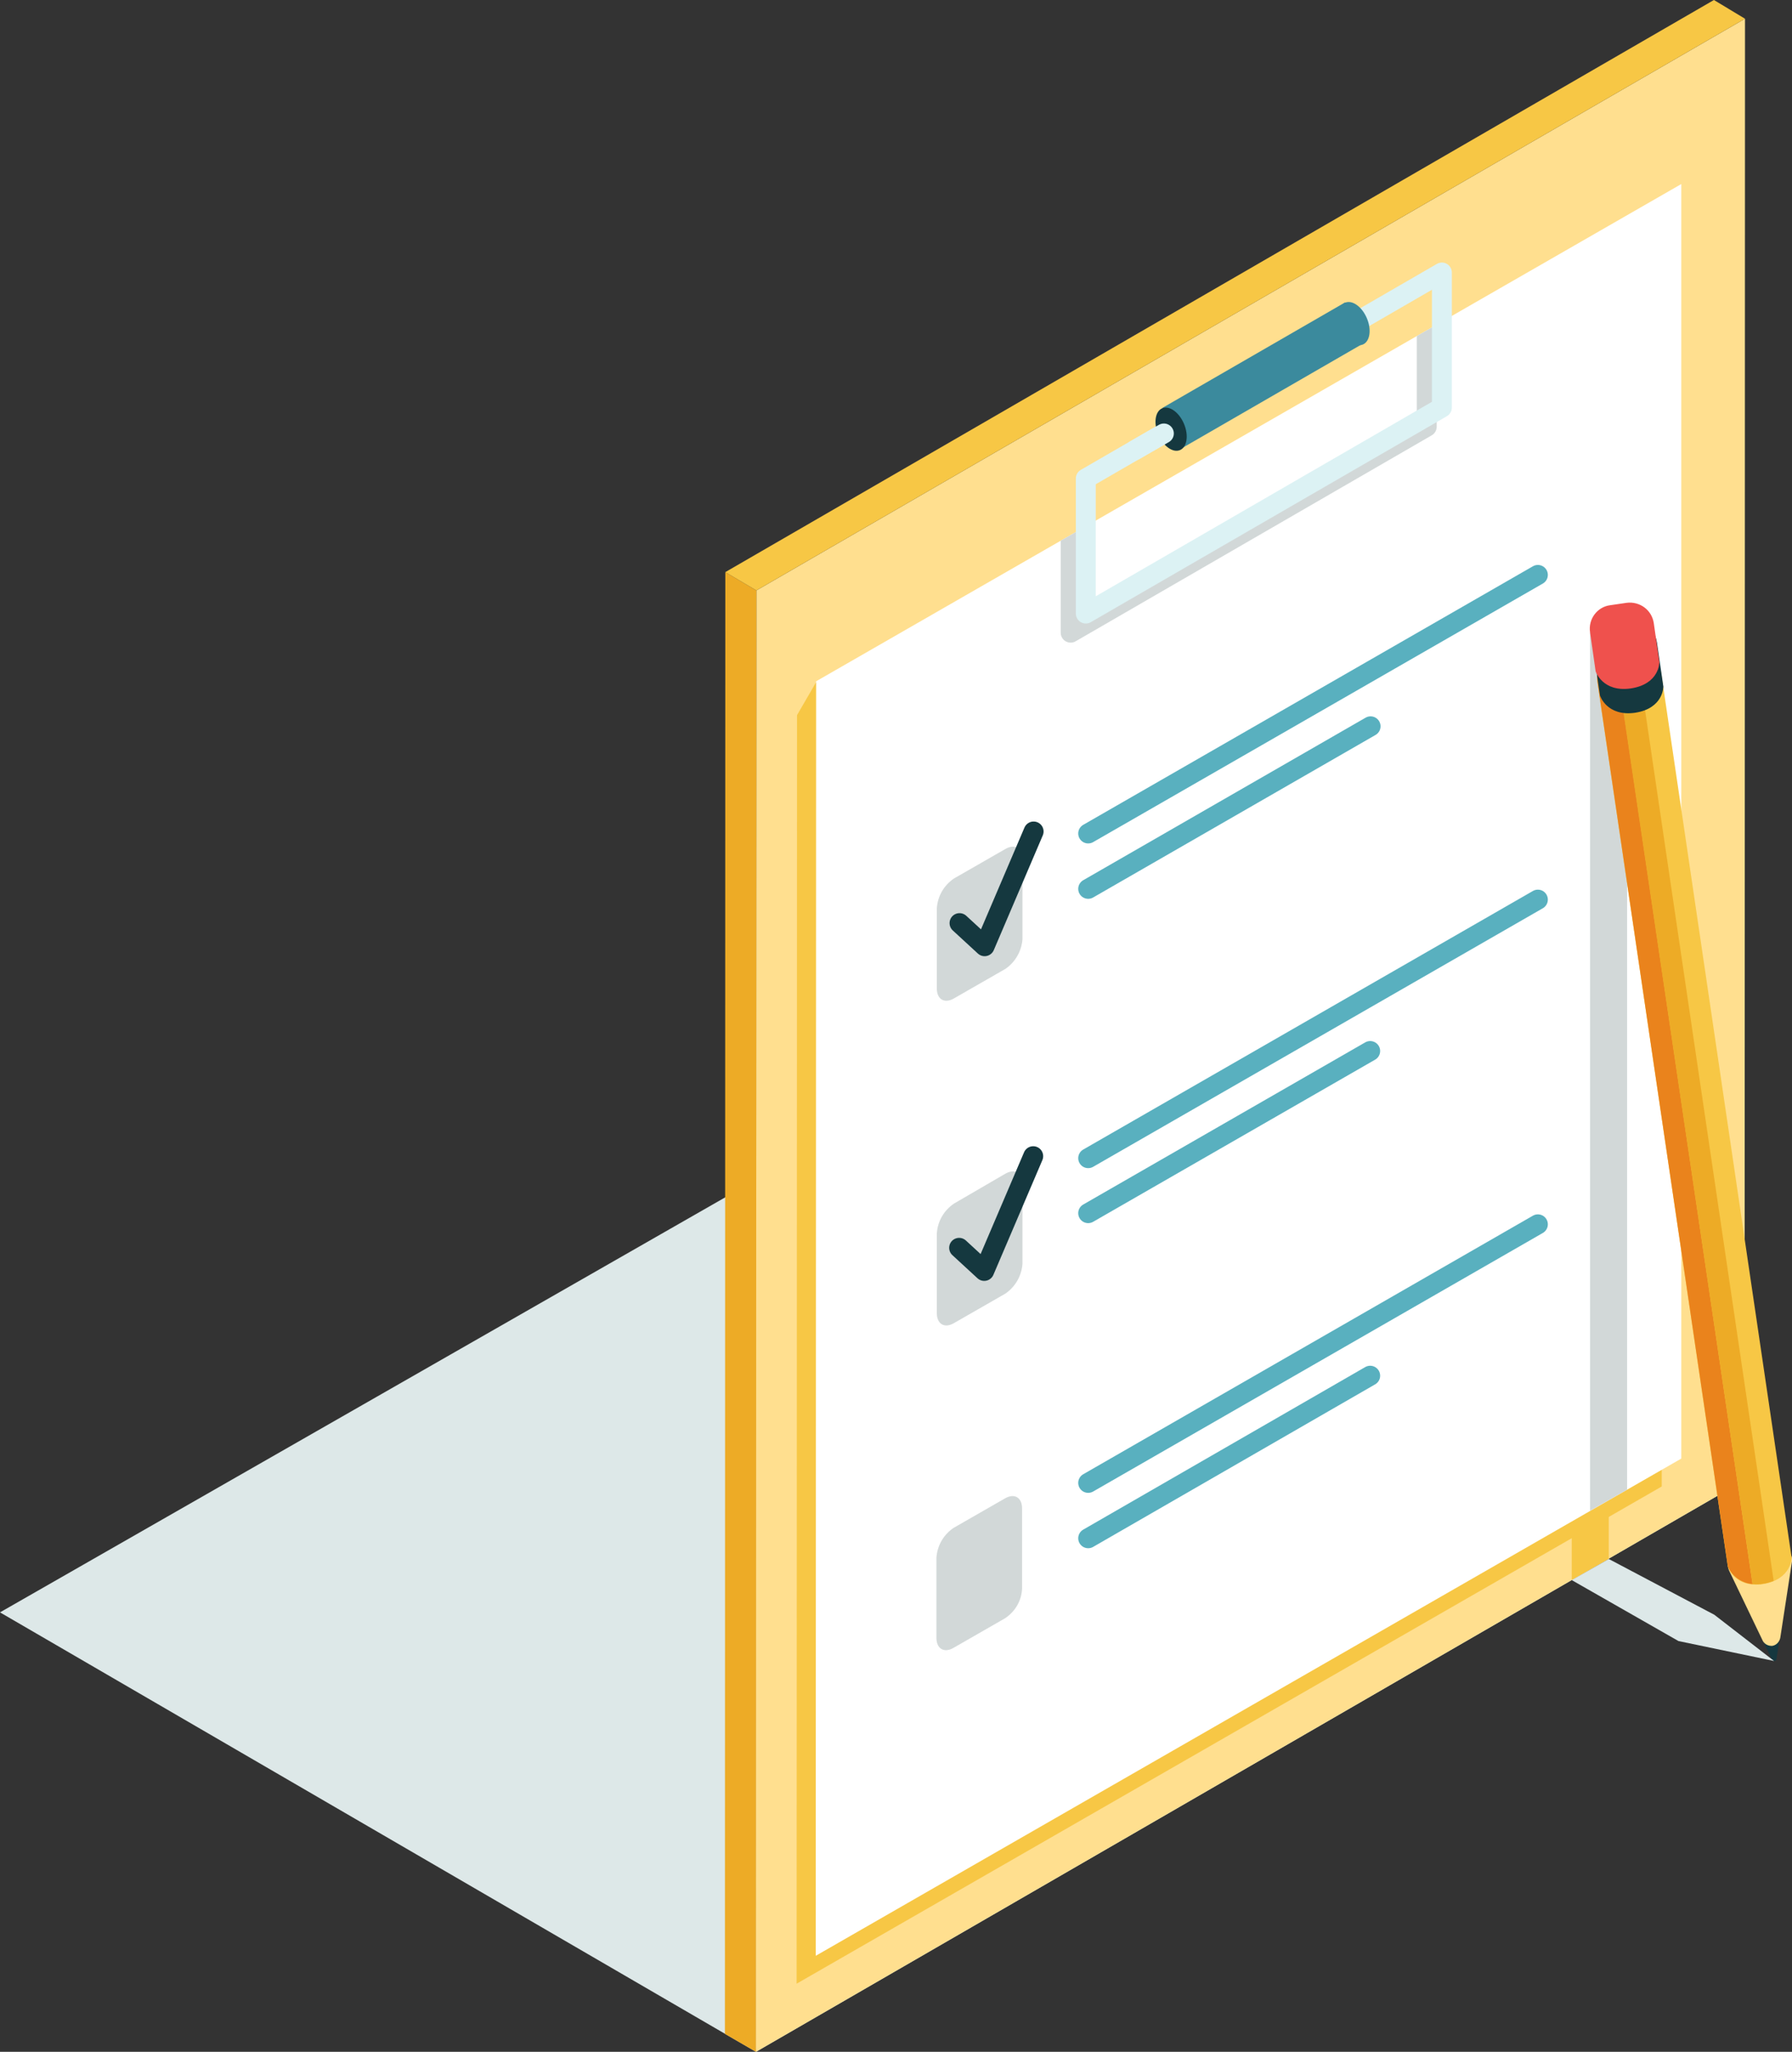 <?xml version="1.0" encoding="utf-8"?>
<!-- Generator: Adobe Illustrator 22.0.1, SVG Export Plug-In . SVG Version: 6.00 Build 0)  -->
<svg version="1.1" id="Layer_2_1_" xmlns="http://www.w3.org/2000/svg" xmlns:xlink="http://www.w3.org/1999/xlink" x="0px" y="0px"
	 viewBox="0 0 449.9 515" style="enable-background:new 0 0 449.9 515;" xml:space="preserve">
<rect x="0" y="0" width="449.9" height="515" fill="#333333" stroke="none"/>
<style type="text/css">
	.st0{fill:#DDE8E8;}
	.st1{fill:#FFDF8F;}
	.st2{fill:#EDAB26;}
	.st3{fill:#F7C745;}
	.st4{fill:#FFFFFF;}
	.st5{fill:#D2D8D8;}
	.st6{fill:none;stroke:#59B0BF;stroke-width:5;stroke-linecap:round;stroke-linejoin:round;}
	.st7{fill:none;stroke:#15383F;stroke-width:5;stroke-linecap:round;stroke-linejoin:round;}
	.st8{clip-path:url(#SVGID_2_);}
	.st9{fill:none;stroke:#D2D8D8;stroke-width:5;stroke-linejoin:round;}
	.st10{fill:none;stroke:#DCF2F4;stroke-width:5;stroke-linejoin:round;}
	.st11{fill:#3B8A9D;}
	.st12{fill:#15383F;}
	.st13{fill:none;stroke:#DCF2F4;stroke-width:5;stroke-linecap:round;stroke-linejoin:round;}
	.st14{fill:#EA831C;}
	.st15{fill:#EF514D;}
</style>
<title>14_Checklist</title>
<polygon class="st0" points="0,404.7 189.8,515 438,371.5 223.9,276.6 "/>
<polygon class="st1" points="438.1,4.7 189.9,148.2 189.8,515 438,371.5 "/>
<polygon class="st2" points="189.8,515 182,510.5 182.1,143.6 189.9,148.2 "/>
<polygon class="st3" points="189.9,148.2 438.1,4.7 430.3,0 182.1,143.6 "/>
<polygon class="st3" points="417.3,49.3 204.8,171.4 200.1,179.5 200,497.9 417.2,373.1 "/>
<polygon class="st4" points="422.1,46.2 204.9,171 204.8,490.9 422.1,366.1 "/>
<path class="st5" d="M252.4,243.2l-12.9,7.4c-2.4,1.4-4.3,0.2-4.3-2.5V228c0.2-3.1,1.8-5.8,4.3-7.5l12.9-7.4
	c2.4-1.4,4.3-0.2,4.3,2.5v20.1C256.5,238.7,254.9,241.5,252.4,243.2z"/>
<line class="st6" x1="273.2" y1="209.2" x2="386.1" y2="144.3"/>
<line class="st6" x1="273.2" y1="223.1" x2="344.1" y2="182.3"/>
<polyline class="st7" points="240.9,231.7 247.2,237.5 259.5,208.7 "/>
<path class="st5" d="M252.4,324.7l-12.9,7.4c-2.4,1.4-4.3,0.2-4.3-2.5v-20c0.2-3.1,1.8-5.8,4.3-7.5l12.9-7.5
	c2.4-1.4,4.3-0.2,4.3,2.5v20.1C256.5,320.2,254.9,323,252.4,324.7z"/>
<line class="st6" x1="273.2" y1="290.7" x2="386.1" y2="225.8"/>
<line class="st6" x1="273.2" y1="304.5" x2="344" y2="263.8"/>
<polyline class="st7" points="240.8,313.2 247.1,319 259.4,290.2 "/>
<path class="st5" d="M252.3,406.2l-12.9,7.4c-2.4,1.4-4.3,0.2-4.3-2.5V391c0.2-3.1,1.8-5.8,4.3-7.5l12.9-7.4
	c2.4-1.4,4.3-0.2,4.3,2.5v20.1C256.5,401.7,254.9,404.5,252.3,406.2z"/>
<line class="st6" x1="273.2" y1="372.2" x2="386.1" y2="307.3"/>
<line class="st6" x1="273.2" y1="386.1" x2="344" y2="345.3"/>
<g>
	<defs>
		<polygon id="SVGID_1_" points="422.1,46.2 204.9,171 204.8,490.9 422.1,366.1 		"/>
	</defs>
	<clipPath id="SVGID_2_">
		<use xlink:href="#SVGID_1_"  style="overflow:visible;"/>
	</clipPath>
	<g class="st8">
		<polyline class="st9" points="268.8,124.9 268.8,158.8 358.2,107.1 358.2,73.2 		"/>
	</g>
</g>
<polygon class="st10" points="362,68.4 272.6,120.1 272.6,154 362,102.3 "/>
<ellipse transform="matrix(0.92 -0.392 0.392 0.92 -4.563 139.852)" class="st11" cx="339.9" cy="81.1" rx="3.5" ry="5.7"/>
<polygon class="st11" points="291.8,102.4 337.7,75.9 342.1,86.3 296.2,112.8 "/>
<ellipse transform="matrix(0.92 -0.392 0.392 0.92 -18.639 123.979)" class="st12" cx="294" cy="107.6" rx="3.5" ry="5.7"/>
<line class="st13" x1="284.9" y1="113" x2="292.2" y2="108.8"/>
<polygon class="st5" points="399.2,158.7 399.2,379.2 408.5,373.9 408.5,155.1 "/>
<polygon class="st3" points="394.6,384.6 394.6,396.6 403.9,391.3 403.9,379.2 "/>
<path class="st12" d="M446,416.4l0.9-5.7l-4.5,0.7l2.5,5.2c0.1,0.2,0.3,0.3,0.5,0.3h0.2C445.9,416.8,446,416.6,446,416.4z"/>
<path class="st1" d="M447,410.8l2.9-18.9c0.2-1.5-0.8-2.9-2.1-2.7l-12.5,1.8c-1.2,0.2-1.8,1.8-1.2,3.2l8.3,17.3
	c0.4,1.1,1.5,1.7,2.6,1.6l0,0C446.1,412.9,446.9,411.9,447,410.8z"/>
<path class="st3" d="M449.8,390.9l-32.7-221.7c-0.8-5.5-5-9.4-9.4-8.7h-0.2c-4.4,0.6-7.2,5.6-6.4,11.1l32.7,221.7
	c0,0,1.7,5.3,8.8,4.3C449.9,396.4,449.8,390.9,449.8,390.9z"/>
<path class="st14" d="M440,397.6l-34.9-236.2c-2.9,1.8-4.6,5.8-4,10.1l32.7,221.7C434.9,395.7,437.3,397.4,440,397.6z"/>
<path class="st2" d="M440,397.6c0.9,0.1,1.8,0.1,2.7-0.1c0.9-0.1,1.8-0.4,2.6-0.7l-34.9-236.2c-0.9-0.2-1.8-0.3-2.7-0.2h-0.2
	c-0.9,0.1-1.7,0.5-2.5,0.9L440,397.6z"/>
<path class="st12" d="M417.6,172.3l-1.6-11c-0.6-3.8-3.5-6.6-6.5-6.1l-4.9,0.7c-3,0.5-5.1,3.9-4.5,7.7l1.6,11c0,0,1.7,5.3,8.8,4.3
	C417.7,177.8,417.6,172.3,417.6,172.3z"/>
<path class="st15" d="M399.2,158.7l1.4,9.8c0,0,1.7,5.3,8.8,4.3c7.3-1.1,7.2-6.6,7.2-6.6l-1.4-9.8c-0.5-3.3-3.5-5.5-6.8-5.1
	l-4.1,0.6C401,152.3,398.7,155.4,399.2,158.7z"/>
<polygon class="st0" points="421.4,411.9 394.6,396.6 403.9,391.3 430.4,405.3 445.4,416.9 "/>
</svg>
